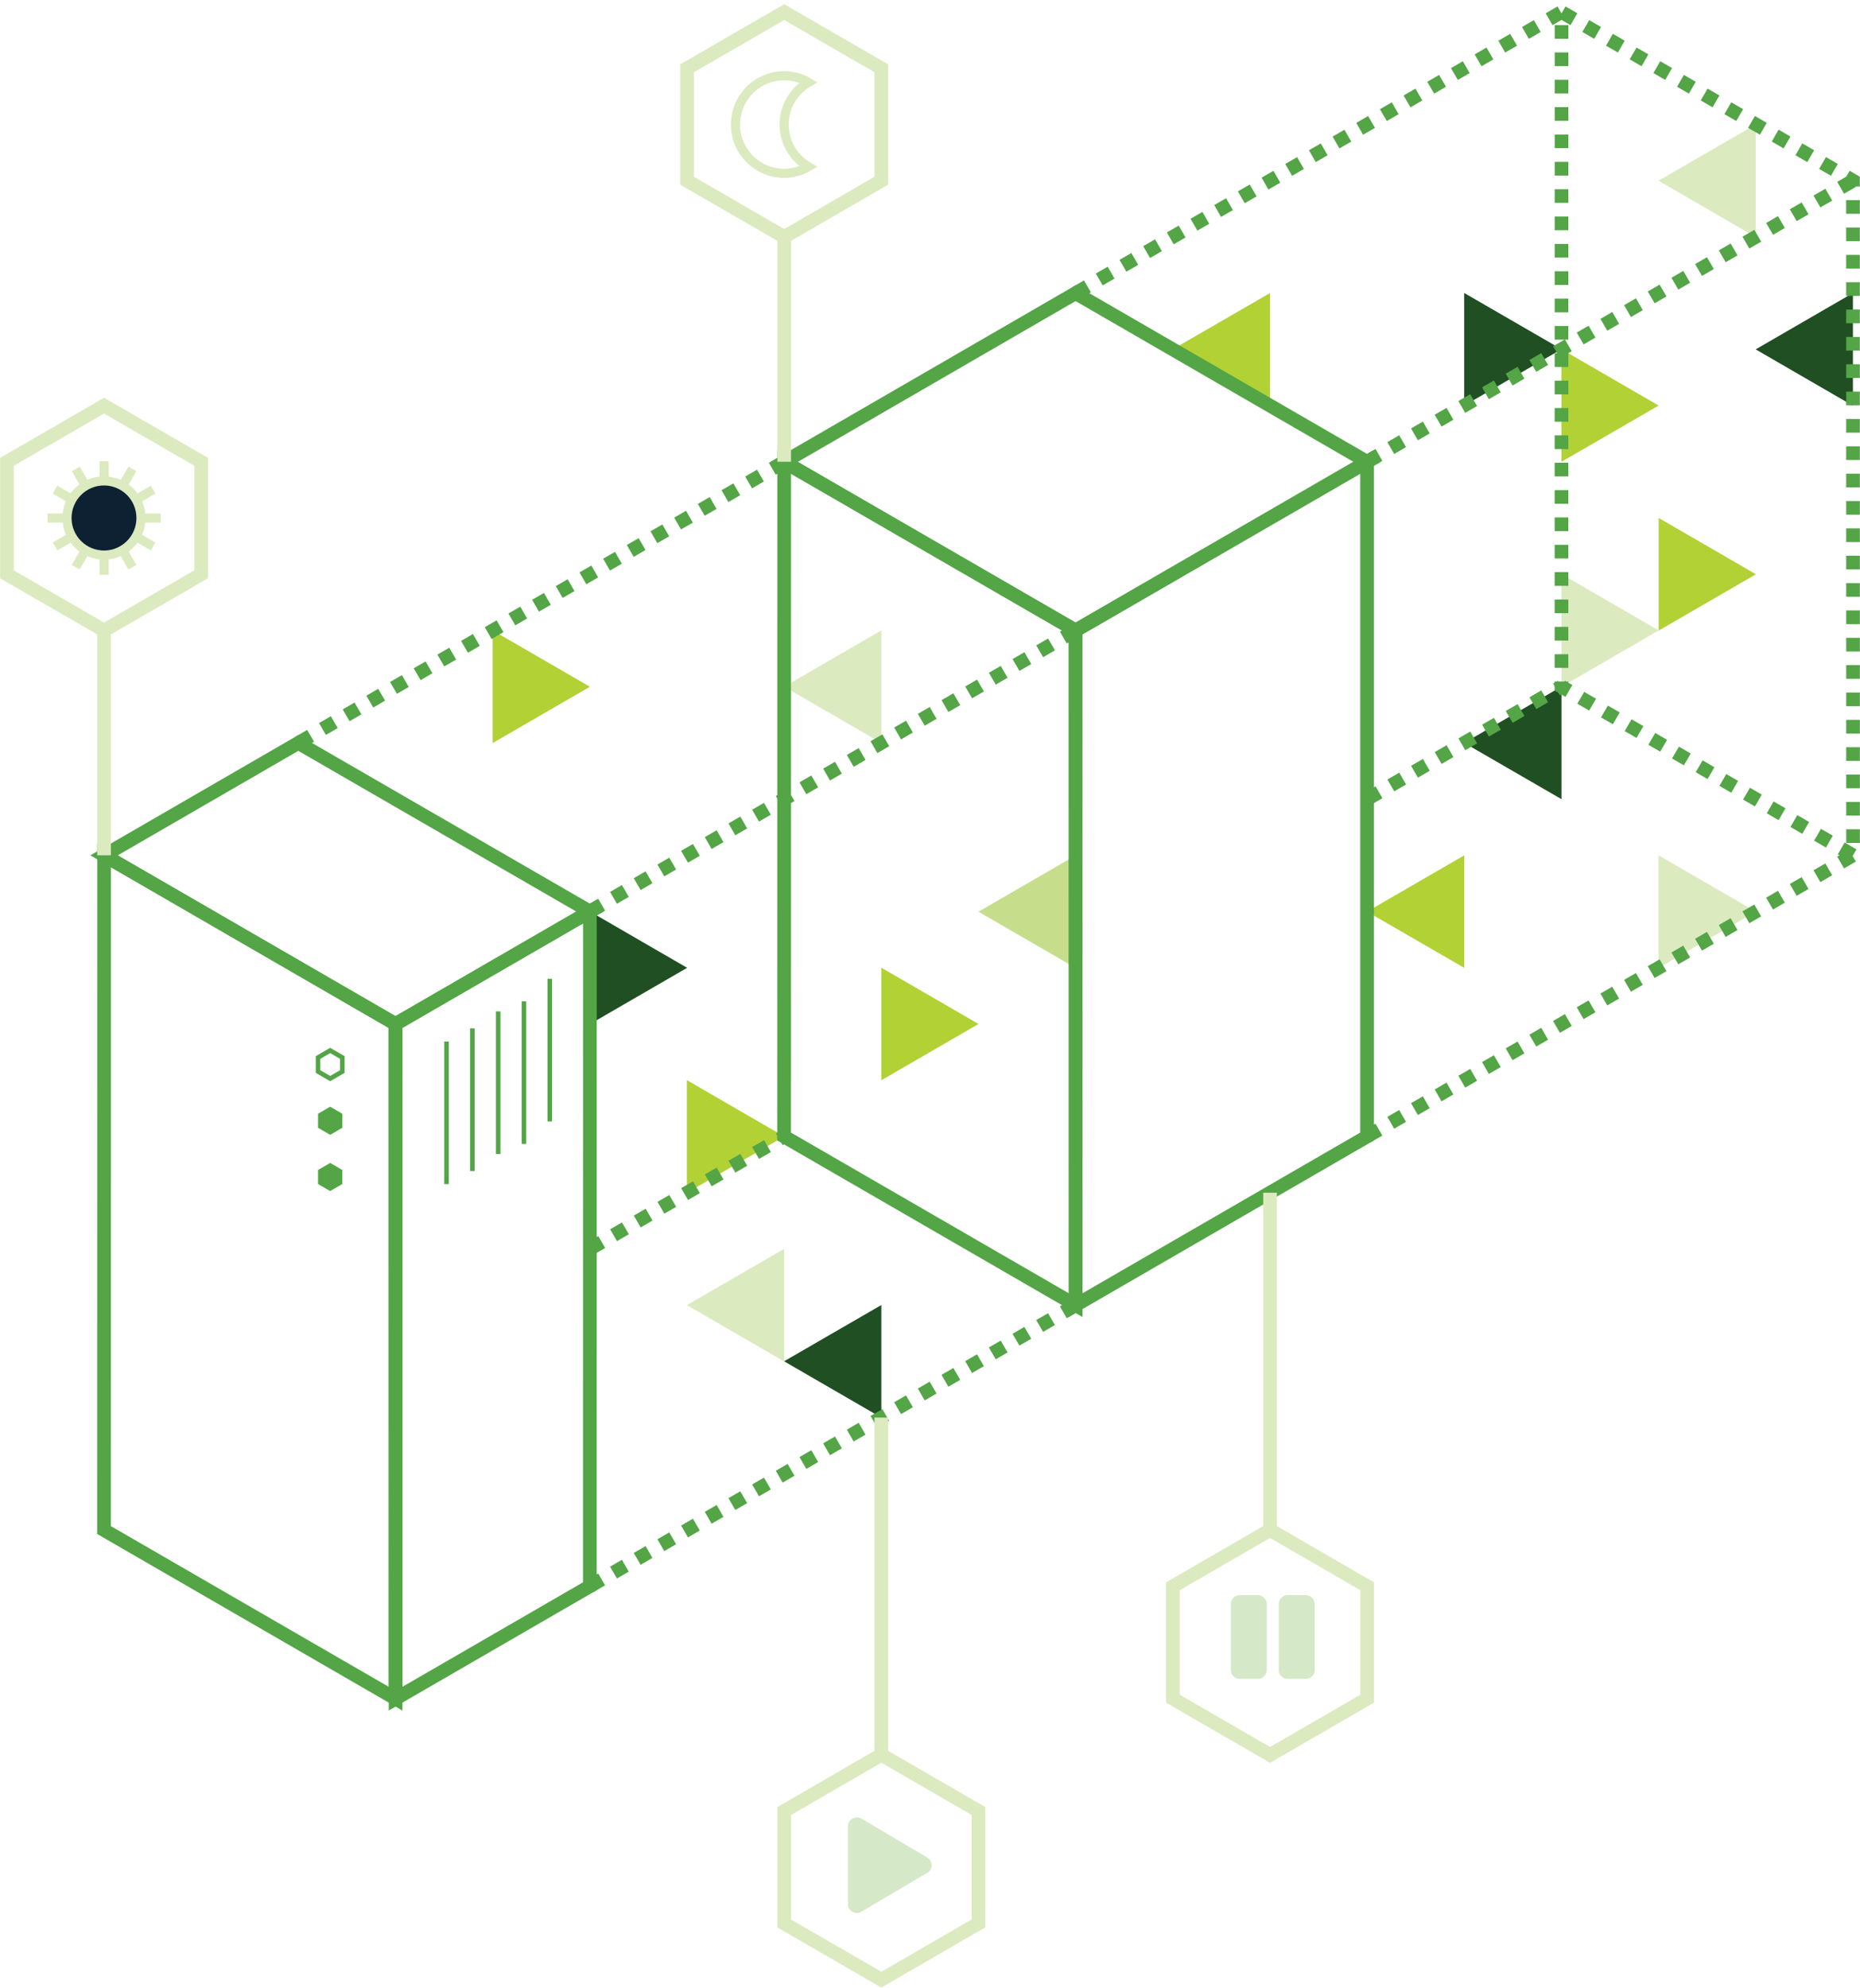 <svg xmlns="http://www.w3.org/2000/svg" width="408" height="436" fill="none" viewBox="0 0 408 436"><path fill="#1F4F22" d="M193.31 286.27H193.325V310.942H193.31L172.005 298.606V298.591L193.31 286.27Z"/><path fill="#DBEABF" d="M385.112 27.314H385.127V51.987H385.112L363.807 39.65V39.635L385.112 27.314Z"/><path fill="#1F4F22" d="M406.431 64.292L406.447 64.308V88.965L406.431 88.98L385.127 76.644V76.629L406.431 64.292Z"/><path fill="#B1D135" d="M321.183 187.625H321.198V212.298H321.183L299.878 199.976V199.961L321.183 187.625Z"/><path fill="#1F4F22" d="M342.503 150.616H342.518V175.289H342.503L321.198 162.968V162.937L342.503 150.616Z"/><path fill="#B1D135" d="M278.558 64.292H278.574V88.965H278.558L257.254 76.629V76.613L278.558 64.292Z"/><path fill="#DBEABF" d="M171.99 273.948H172.005V298.606L171.99 298.621L150.685 286.285V286.27L171.99 273.948Z"/><path fill="#C6DE8C" d="M235.949 187.64L235.964 187.655V212.313L235.949 212.328L214.645 199.992V199.976L235.949 187.64Z"/><path fill="#DBEABF" d="M193.325 138.28L193.34 138.295V162.952L193.325 162.968L172.02 150.631V150.616L193.325 138.28Z"/><path fill="#DBEABF" d="M342.533 125.943L342.518 125.959V150.616L342.533 150.631L363.838 138.295V138.28L342.533 125.943Z"/><path fill="#DBEABF" d="M363.822 187.625L363.807 187.64V212.298L363.822 212.313L385.127 199.976V199.961L363.822 187.625Z"/><path fill="#B1D135" d="M363.853 113.622L363.838 113.638V138.295L363.853 138.31L385.157 125.974V125.959L363.853 113.622Z"/><path fill="#1F4F22" d="M321.198 64.277H321.183V88.95H321.198L342.503 76.613V76.598L321.198 64.277Z"/><path fill="#B1D135" d="M342.518 76.613H342.503V101.286H342.518L363.822 88.965V88.95L342.518 76.613Z"/><path fill="#B1D135" d="M150.685 236.94L150.67 236.955V261.612L150.685 261.627L171.99 249.291V249.276L150.685 236.94Z"/><path fill="#B1D135" d="M193.325 212.267L193.31 212.282V236.94L193.325 236.955L214.629 224.619V224.603L193.325 212.267Z"/><path fill="#1F4F22" d="M129.411 199.946L129.396 199.961V224.619L129.411 224.634L150.716 212.298V212.282L129.411 199.946Z"/><path fill="#B1D135" d="M108.076 138.295L108.061 138.31V162.968L108.076 162.983L129.381 150.646V150.631L108.076 138.295Z"/><path stroke="#DBEABF" stroke-miterlimit="10" stroke-width="3" d="M1.523 101.301V125.974L22.827 138.295L44.132 125.959V101.301L22.827 88.98L1.523 101.301Z"/><path stroke="#DBEABF" stroke-miterlimit="10" stroke-width="3" d="M150.716 14.978V39.65L172.02 51.971L193.325 39.635V14.978L172.02 2.657L150.716 14.978Z"/><path stroke="#53A546" stroke-miterlimit="10" stroke-width="3" d="M86.772 372.608L22.812 335.615L22.827 187.625L86.756 224.619L86.772 372.608Z"/><path stroke="#53A546" stroke-miterlimit="10" stroke-width="3" d="M235.949 286.285L171.99 249.291L172.005 101.317L235.934 138.295L235.949 286.285Z"/><path stroke="#53A546" stroke-dasharray="3 3" stroke-miterlimit="10" stroke-width="3" d="M406.477 187.61L342.518 150.616L342.533 2.641L406.462 39.62L406.477 187.61Z"/><path stroke="#53A546" stroke-miterlimit="10" stroke-width="3" d="M129.396 199.946L86.756 224.619L86.772 372.608L129.381 347.951L129.396 199.946Z"/><path stroke="#53A546" stroke-miterlimit="10" stroke-width="3" d="M65.436 162.968L22.827 187.625L86.756 224.619L129.396 199.946L65.436 162.968Z"/><path stroke="#53A546" stroke-miterlimit="10" stroke-width="3" d="M299.878 101.301L235.934 138.295L235.949 286.285L299.878 249.291V101.301Z"/><path stroke="#53A546" stroke-miterlimit="10" stroke-width="3" d="M235.934 64.308L172.005 101.317L235.934 138.295L299.878 101.301L235.934 64.308Z"/><path stroke="#53A546" stroke-dasharray="3 3" stroke-miterlimit="10" stroke-width="3" d="M129.381 347.951L235.949 286.285"/><path stroke="#53A546" stroke-dasharray="3 3" stroke-miterlimit="10" stroke-width="3" d="M129.396 273.948L171.99 249.291"/><path stroke="#53A546" stroke-dasharray="3 3" stroke-miterlimit="10" stroke-width="3" d="M129.381 199.946L235.949 138.295"/><path stroke="#53A546" stroke-dasharray="3 3" stroke-miterlimit="10" stroke-width="3" d="M172.005 101.317L65.436 162.968"/><path stroke="#53A546" stroke-dasharray="3 3" stroke-miterlimit="10" stroke-width="3" d="M299.878 249.291L406.447 187.625"/><path stroke="#53A546" stroke-dasharray="3 3" stroke-miterlimit="10" stroke-width="3" d="M299.893 175.289L342.487 150.631"/><path stroke="#53A546" stroke-dasharray="3 3" stroke-miterlimit="10" stroke-width="3" d="M299.878 101.286L406.447 39.635"/><path stroke="#53A546" stroke-dasharray="3 3" stroke-miterlimit="10" stroke-width="3" d="M235.934 64.308L342.503 2.657"/><path stroke="#DBEABF" stroke-miterlimit="10" stroke-width="2" d="M172.005 27.314C172.005 23.36 174.152 19.909 177.335 18.062C175.766 17.146 173.939 16.611 172.005 16.611C166.112 16.611 161.33 21.405 161.33 27.314C161.33 33.222 166.112 38.017 172.005 38.017C173.954 38.017 175.766 37.482 177.335 36.566C174.152 34.719 172.005 31.268 172.005 27.314Z"/><path stroke="#DBEABF" stroke-miterlimit="10" stroke-width="2" d="M22.827 101.194V126.081"/><path stroke="#DBEABF" stroke-miterlimit="10" stroke-width="2" d="M12.076 107.408L33.579 119.867"/><path stroke="#DBEABF" stroke-miterlimit="10" stroke-width="2" d="M12.076 119.852L33.579 107.408"/><path stroke="#DBEABF" stroke-miterlimit="10" stroke-width="2" d="M16.614 102.859L29.041 124.417"/><path stroke="#DBEABF" stroke-miterlimit="10" stroke-width="2" d="M10.416 113.638H35.239"/><path stroke="#DBEABF" stroke-miterlimit="10" stroke-width="2" d="M16.614 124.417L29.041 102.859"/><path fill="#0D2132" stroke="#DBEABF" stroke-miterlimit="10" stroke-width="2" d="M22.812 121.76C27.295 121.76 30.929 118.117 30.929 113.622C30.929 109.128 27.295 105.485 22.812 105.485C18.329 105.485 14.695 109.128 14.695 113.622C14.695 118.117 18.329 121.76 22.812 121.76Z"/><path stroke="#DBEABF" stroke-miterlimit="10" stroke-width="3" d="M172.02 51.971V101.286"/><path stroke="#DBEABF" stroke-miterlimit="10" stroke-width="3" d="M22.827 138.295V187.61"/><path fill="#53A546" d="M69.761 256.635V259.719L72.426 261.261L75.091 259.719V256.635L72.426 255.093L69.761 256.635Z"/><path stroke="#53A546" stroke-miterlimit="10" d="M69.761 231.962V235.046L72.426 236.588L75.091 235.046V231.962L72.426 230.42L69.761 231.962Z"/><path fill="#53A546" d="M69.761 244.299V247.383L72.426 248.925L75.091 247.383V244.299L72.426 242.757L69.761 244.299Z"/><path stroke="#53A546" stroke-miterlimit="10" d="M97.949 228.451V259.734"/><path stroke="#53A546" stroke-miterlimit="10" d="M103.614 225.58V256.864"/><path stroke="#53A546" stroke-miterlimit="10" d="M114.929 219.641V250.925"/><path stroke="#53A546" stroke-miterlimit="10" d="M109.279 221.855V253.139"/><path stroke="#53A546" stroke-miterlimit="10" d="M120.594 214.695V245.993"/><path stroke="#DBEABF" stroke-miterlimit="10" stroke-width="3" d="M257.284 347.951V372.608L278.589 384.945L299.893 372.608V347.951L278.589 335.615L257.284 347.951Z"/><path fill="#D5E8C8" d="M203.391 407.443C203.801 407.689 204.088 408.059 204.252 408.469C204.416 408.92 204.416 409.371 204.252 409.781C204.088 410.232 203.801 410.561 203.391 410.807L188.953 419.338C188.543 419.584 188.092 419.666 187.641 419.584C187.148 419.502 186.779 419.297 186.451 418.928C186.123 418.6 186 418.148 186 417.656V400.594C186 400.061 186.164 399.609 186.492 399.281C186.82 398.953 187.189 398.748 187.682 398.666C188.133 398.584 188.543 398.666 188.953 398.912L203.391 407.443Z"/><path fill="#D5E8C8" d="M275.906 368.271C276.439 368.271 276.891 368.107 277.301 367.697C277.67 367.328 277.875 366.877 277.875 366.303V351.865C277.875 351.332 277.67 350.881 277.301 350.471C276.891 350.102 276.439 349.896 275.906 349.896H271.969C271.395 349.896 270.943 350.102 270.574 350.471C270.164 350.881 270 351.332 270 351.865V366.303C270 366.877 270.164 367.328 270.574 367.697C270.943 368.107 271.395 368.271 271.969 368.271H275.906ZM288.375 366.303C288.375 366.877 288.17 367.328 287.801 367.697C287.391 368.107 286.939 368.271 286.406 368.271H282.469C281.895 368.271 281.443 368.107 281.074 367.697C280.664 367.328 280.5 366.877 280.5 366.303V351.865C280.5 351.332 280.664 350.881 281.074 350.471C281.443 350.102 281.895 349.896 282.469 349.896H286.406C286.939 349.896 287.391 350.102 287.801 350.471C288.17 350.881 288.375 351.332 288.375 351.865V366.303Z"/><path stroke="#DBEABF" stroke-miterlimit="10" stroke-width="3" d="M278.589 261.627V335.615"/><path stroke="#DBEABF" stroke-miterlimit="10" stroke-width="3" d="M172.02 397.251V421.923L193.325 434.244L214.629 421.908V397.251L193.325 384.914L172.02 397.251Z"/><path stroke="#DBEABF" stroke-miterlimit="10" stroke-width="3" d="M193.325 310.942V384.914"/></svg>